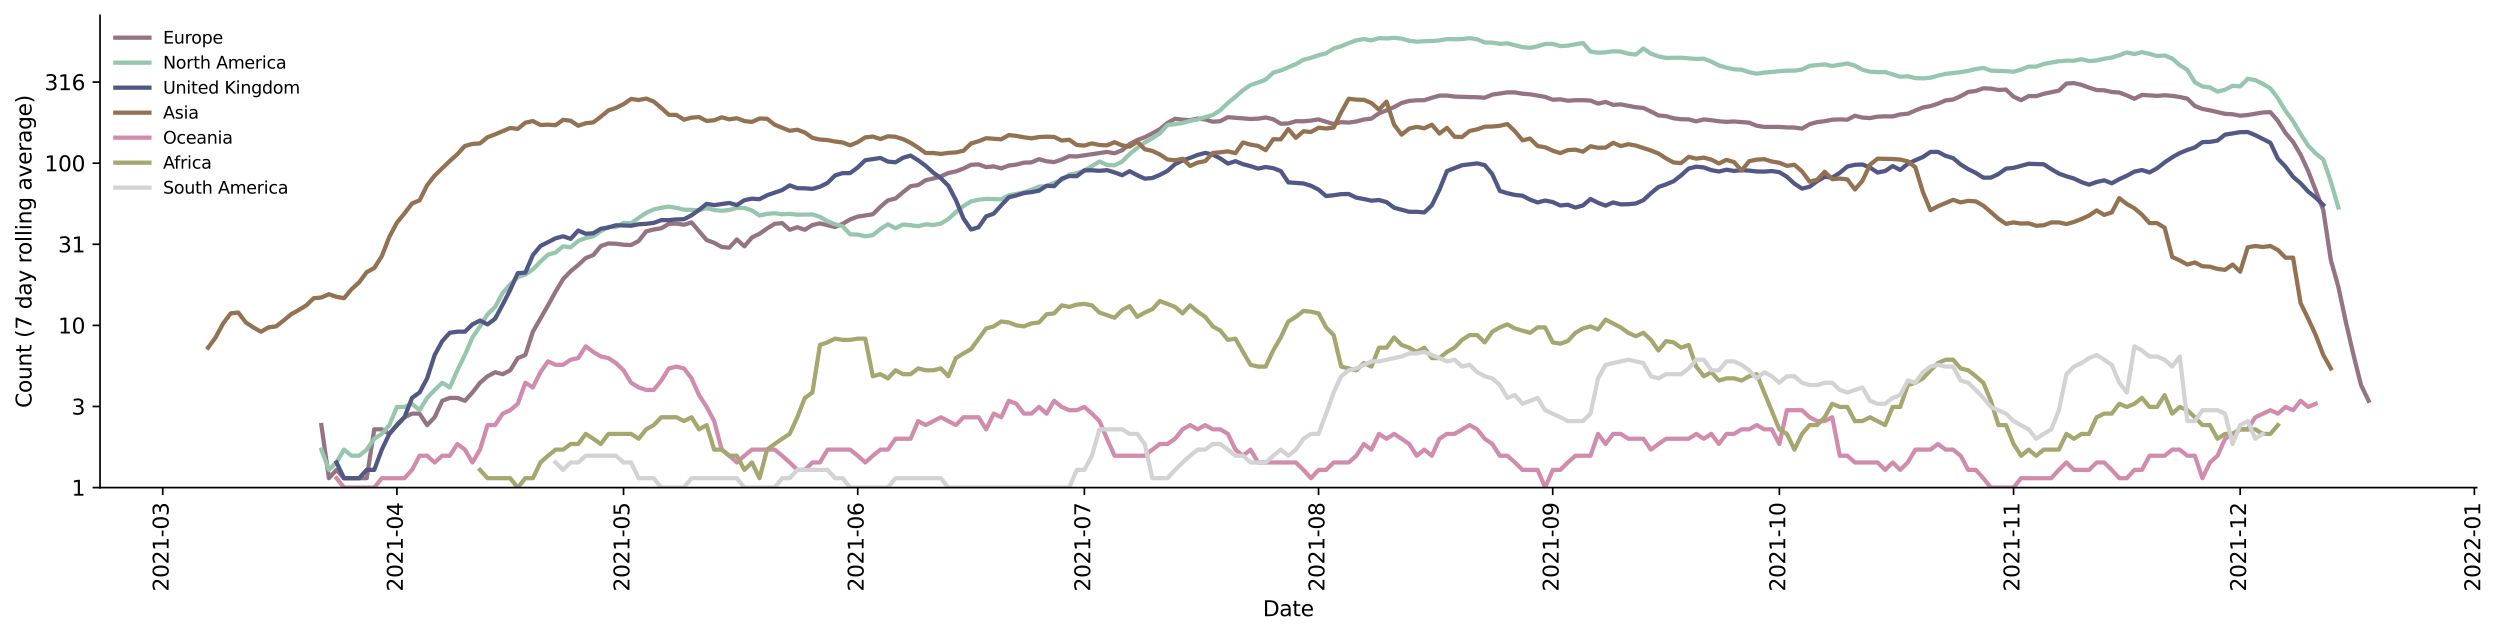 <?xml version="1.0" encoding="utf-8" standalone="no"?>
<!DOCTYPE svg PUBLIC "-//W3C//DTD SVG 1.1//EN"
  "http://www.w3.org/Graphics/SVG/1.1/DTD/svg11.dtd">
<svg height="298.621pt" version="1.1" viewBox="0 0 1173.94 298.621" width="1173.94pt" xmlns="http://www.w3.org/2000/svg" xmlns:xlink="http://www.w3.org/1999/xlink">
 <defs>
  <style type="text/css">*{stroke-linecap:butt;stroke-linejoin:round;}</style>
 </defs>
 <g id="figure_1">
  <g id="patch_1">
   <path d="M 0 298.621 
L 1173.94 298.621 
L 1173.94 0 
L 0 0 
z
" style="fill:#ffffff;"/>
  </g>
  <g id="axes_1">
   <g id="patch_2">
    <path d="M 46.966 228.96 
L 1162.966 228.96 
L 1162.966 7.2 
L 46.966 7.2 
z
" style="fill:#ffffff;"/>
   </g>
   <g id="matplotlib.axis_1">
    <g id="xtick_1">
     <g id="line2d_1">
      <defs>
       <path d="M 0 0 
L 0 3.5 
" id="m4aabbcb2f2" style="stroke:#000000;stroke-width:0.8;"/>
      </defs>
      <g>
       <use style="stroke:#000000;stroke-width:0.8;" x="76.409" xlink:href="#m4aabbcb2f2" y="228.96"/>
      </g>
     </g>
     <g id="text_1">
      <!-- 2021-03 -->
      <g transform="translate(79.168 277.743)rotate(-90)scale(0.1 -0.1)">
       <defs>
        <path d="M 1228 531 
L 3431 531 
L 3431 0 
L 469 0 
L 469 531 
Q 828 903 1448 1529 
Q 2069 2156 2228 2338 
Q 2531 2678 2651 2914 
Q 2772 3150 2772 3378 
Q 2772 3750 2511 3984 
Q 2250 4219 1831 4219 
Q 1534 4219 1204 4116 
Q 875 4013 500 3803 
L 500 4441 
Q 881 4594 1212 4672 
Q 1544 4750 1819 4750 
Q 2544 4750 2975 4387 
Q 3406 4025 3406 3419 
Q 3406 3131 3298 2873 
Q 3191 2616 2906 2266 
Q 2828 2175 2409 1742 
Q 1991 1309 1228 531 
z
" id="DejaVuSans-32" transform="scale(0.016)"/>
        <path d="M 2034 4250 
Q 1547 4250 1301 3770 
Q 1056 3291 1056 2328 
Q 1056 1369 1301 889 
Q 1547 409 2034 409 
Q 2525 409 2770 889 
Q 3016 1369 3016 2328 
Q 3016 3291 2770 3770 
Q 2525 4250 2034 4250 
z
M 2034 4750 
Q 2819 4750 3233 4129 
Q 3647 3509 3647 2328 
Q 3647 1150 3233 529 
Q 2819 -91 2034 -91 
Q 1250 -91 836 529 
Q 422 1150 422 2328 
Q 422 3509 836 4129 
Q 1250 4750 2034 4750 
z
" id="DejaVuSans-30" transform="scale(0.016)"/>
        <path d="M 794 531 
L 1825 531 
L 1825 4091 
L 703 3866 
L 703 4441 
L 1819 4666 
L 2450 4666 
L 2450 531 
L 3481 531 
L 3481 0 
L 794 0 
L 794 531 
z
" id="DejaVuSans-31" transform="scale(0.016)"/>
        <path d="M 313 2009 
L 1997 2009 
L 1997 1497 
L 313 1497 
L 313 2009 
z
" id="DejaVuSans-2d" transform="scale(0.016)"/>
        <path d="M 2597 2516 
Q 3050 2419 3304 2112 
Q 3559 1806 3559 1356 
Q 3559 666 3084 287 
Q 2609 -91 1734 -91 
Q 1441 -91 1130 -33 
Q 819 25 488 141 
L 488 750 
Q 750 597 1062 519 
Q 1375 441 1716 441 
Q 2309 441 2620 675 
Q 2931 909 2931 1356 
Q 2931 1769 2642 2001 
Q 2353 2234 1838 2234 
L 1294 2234 
L 1294 2753 
L 1863 2753 
Q 2328 2753 2575 2939 
Q 2822 3125 2822 3475 
Q 2822 3834 2567 4026 
Q 2313 4219 1838 4219 
Q 1578 4219 1281 4162 
Q 984 4106 628 3988 
L 628 4550 
Q 988 4650 1302 4700 
Q 1616 4750 1894 4750 
Q 2613 4750 3031 4423 
Q 3450 4097 3450 3541 
Q 3450 3153 3228 2886 
Q 3006 2619 2597 2516 
z
" id="DejaVuSans-33" transform="scale(0.016)"/>
       </defs>
       <use xlink:href="#DejaVuSans-32"/>
       <use x="63.623" xlink:href="#DejaVuSans-30"/>
       <use x="127.246" xlink:href="#DejaVuSans-32"/>
       <use x="190.869" xlink:href="#DejaVuSans-31"/>
       <use x="254.492" xlink:href="#DejaVuSans-2d"/>
       <use x="290.576" xlink:href="#DejaVuSans-30"/>
       <use x="354.199" xlink:href="#DejaVuSans-33"/>
      </g>
     </g>
    </g>
    <g id="xtick_2">
     <g id="line2d_2">
      <g>
       <use style="stroke:#000000;stroke-width:0.8;" x="186.377" xlink:href="#m4aabbcb2f2" y="228.96"/>
      </g>
     </g>
     <g id="text_2">
      <!-- 2021-04 -->
      <g transform="translate(189.136 277.743)rotate(-90)scale(0.1 -0.1)">
       <defs>
        <path d="M 2419 4116 
L 825 1625 
L 2419 1625 
L 2419 4116 
z
M 2253 4666 
L 3047 4666 
L 3047 1625 
L 3713 1625 
L 3713 1100 
L 3047 1100 
L 3047 0 
L 2419 0 
L 2419 1100 
L 313 1100 
L 313 1709 
L 2253 4666 
z
" id="DejaVuSans-34" transform="scale(0.016)"/>
       </defs>
       <use xlink:href="#DejaVuSans-32"/>
       <use x="63.623" xlink:href="#DejaVuSans-30"/>
       <use x="127.246" xlink:href="#DejaVuSans-32"/>
       <use x="190.869" xlink:href="#DejaVuSans-31"/>
       <use x="254.492" xlink:href="#DejaVuSans-2d"/>
       <use x="290.576" xlink:href="#DejaVuSans-30"/>
       <use x="354.199" xlink:href="#DejaVuSans-34"/>
      </g>
     </g>
    </g>
    <g id="xtick_3">
     <g id="line2d_3">
      <g>
       <use style="stroke:#000000;stroke-width:0.8;" x="292.798" xlink:href="#m4aabbcb2f2" y="228.96"/>
      </g>
     </g>
     <g id="text_3">
      <!-- 2021-05 -->
      <g transform="translate(295.557 277.743)rotate(-90)scale(0.1 -0.1)">
       <defs>
        <path d="M 691 4666 
L 3169 4666 
L 3169 4134 
L 1269 4134 
L 1269 2991 
Q 1406 3038 1543 3061 
Q 1681 3084 1819 3084 
Q 2600 3084 3056 2656 
Q 3513 2228 3513 1497 
Q 3513 744 3044 326 
Q 2575 -91 1722 -91 
Q 1428 -91 1123 -41 
Q 819 9 494 109 
L 494 744 
Q 775 591 1075 516 
Q 1375 441 1709 441 
Q 2250 441 2565 725 
Q 2881 1009 2881 1497 
Q 2881 1984 2565 2268 
Q 2250 2553 1709 2553 
Q 1456 2553 1204 2497 
Q 953 2441 691 2322 
L 691 4666 
z
" id="DejaVuSans-35" transform="scale(0.016)"/>
       </defs>
       <use xlink:href="#DejaVuSans-32"/>
       <use x="63.623" xlink:href="#DejaVuSans-30"/>
       <use x="127.246" xlink:href="#DejaVuSans-32"/>
       <use x="190.869" xlink:href="#DejaVuSans-31"/>
       <use x="254.492" xlink:href="#DejaVuSans-2d"/>
       <use x="290.576" xlink:href="#DejaVuSans-30"/>
       <use x="354.199" xlink:href="#DejaVuSans-35"/>
      </g>
     </g>
    </g>
    <g id="xtick_4">
     <g id="line2d_4">
      <g>
       <use style="stroke:#000000;stroke-width:0.8;" x="402.766" xlink:href="#m4aabbcb2f2" y="228.96"/>
      </g>
     </g>
     <g id="text_4">
      <!-- 2021-06 -->
      <g transform="translate(405.525 277.743)rotate(-90)scale(0.1 -0.1)">
       <defs>
        <path d="M 2113 2584 
Q 1688 2584 1439 2293 
Q 1191 2003 1191 1497 
Q 1191 994 1439 701 
Q 1688 409 2113 409 
Q 2538 409 2786 701 
Q 3034 994 3034 1497 
Q 3034 2003 2786 2293 
Q 2538 2584 2113 2584 
z
M 3366 4563 
L 3366 3988 
Q 3128 4100 2886 4159 
Q 2644 4219 2406 4219 
Q 1781 4219 1451 3797 
Q 1122 3375 1075 2522 
Q 1259 2794 1537 2939 
Q 1816 3084 2150 3084 
Q 2853 3084 3261 2657 
Q 3669 2231 3669 1497 
Q 3669 778 3244 343 
Q 2819 -91 2113 -91 
Q 1303 -91 875 529 
Q 447 1150 447 2328 
Q 447 3434 972 4092 
Q 1497 4750 2381 4750 
Q 2619 4750 2861 4703 
Q 3103 4656 3366 4563 
z
" id="DejaVuSans-36" transform="scale(0.016)"/>
       </defs>
       <use xlink:href="#DejaVuSans-32"/>
       <use x="63.623" xlink:href="#DejaVuSans-30"/>
       <use x="127.246" xlink:href="#DejaVuSans-32"/>
       <use x="190.869" xlink:href="#DejaVuSans-31"/>
       <use x="254.492" xlink:href="#DejaVuSans-2d"/>
       <use x="290.576" xlink:href="#DejaVuSans-30"/>
       <use x="354.199" xlink:href="#DejaVuSans-36"/>
      </g>
     </g>
    </g>
    <g id="xtick_5">
     <g id="line2d_5">
      <g>
       <use style="stroke:#000000;stroke-width:0.8;" x="509.187" xlink:href="#m4aabbcb2f2" y="228.96"/>
      </g>
     </g>
     <g id="text_5">
      <!-- 2021-07 -->
      <g transform="translate(511.946 277.743)rotate(-90)scale(0.1 -0.1)">
       <defs>
        <path d="M 525 4666 
L 3525 4666 
L 3525 4397 
L 1831 0 
L 1172 0 
L 2766 4134 
L 525 4134 
L 525 4666 
z
" id="DejaVuSans-37" transform="scale(0.016)"/>
       </defs>
       <use xlink:href="#DejaVuSans-32"/>
       <use x="63.623" xlink:href="#DejaVuSans-30"/>
       <use x="127.246" xlink:href="#DejaVuSans-32"/>
       <use x="190.869" xlink:href="#DejaVuSans-31"/>
       <use x="254.492" xlink:href="#DejaVuSans-2d"/>
       <use x="290.576" xlink:href="#DejaVuSans-30"/>
       <use x="354.199" xlink:href="#DejaVuSans-37"/>
      </g>
     </g>
    </g>
    <g id="xtick_6">
     <g id="line2d_6">
      <g>
       <use style="stroke:#000000;stroke-width:0.8;" x="619.155" xlink:href="#m4aabbcb2f2" y="228.96"/>
      </g>
     </g>
     <g id="text_6">
      <!-- 2021-08 -->
      <g transform="translate(621.914 277.743)rotate(-90)scale(0.1 -0.1)">
       <defs>
        <path d="M 2034 2216 
Q 1584 2216 1326 1975 
Q 1069 1734 1069 1313 
Q 1069 891 1326 650 
Q 1584 409 2034 409 
Q 2484 409 2743 651 
Q 3003 894 3003 1313 
Q 3003 1734 2745 1975 
Q 2488 2216 2034 2216 
z
M 1403 2484 
Q 997 2584 770 2862 
Q 544 3141 544 3541 
Q 544 4100 942 4425 
Q 1341 4750 2034 4750 
Q 2731 4750 3128 4425 
Q 3525 4100 3525 3541 
Q 3525 3141 3298 2862 
Q 3072 2584 2669 2484 
Q 3125 2378 3379 2068 
Q 3634 1759 3634 1313 
Q 3634 634 3220 271 
Q 2806 -91 2034 -91 
Q 1263 -91 848 271 
Q 434 634 434 1313 
Q 434 1759 690 2068 
Q 947 2378 1403 2484 
z
M 1172 3481 
Q 1172 3119 1398 2916 
Q 1625 2713 2034 2713 
Q 2441 2713 2670 2916 
Q 2900 3119 2900 3481 
Q 2900 3844 2670 4047 
Q 2441 4250 2034 4250 
Q 1625 4250 1398 4047 
Q 1172 3844 1172 3481 
z
" id="DejaVuSans-38" transform="scale(0.016)"/>
       </defs>
       <use xlink:href="#DejaVuSans-32"/>
       <use x="63.623" xlink:href="#DejaVuSans-30"/>
       <use x="127.246" xlink:href="#DejaVuSans-32"/>
       <use x="190.869" xlink:href="#DejaVuSans-31"/>
       <use x="254.492" xlink:href="#DejaVuSans-2d"/>
       <use x="290.576" xlink:href="#DejaVuSans-30"/>
       <use x="354.199" xlink:href="#DejaVuSans-38"/>
      </g>
     </g>
    </g>
    <g id="xtick_7">
     <g id="line2d_7">
      <g>
       <use style="stroke:#000000;stroke-width:0.8;" x="729.123" xlink:href="#m4aabbcb2f2" y="228.96"/>
      </g>
     </g>
     <g id="text_7">
      <!-- 2021-09 -->
      <g transform="translate(731.883 277.743)rotate(-90)scale(0.1 -0.1)">
       <defs>
        <path d="M 703 97 
L 703 672 
Q 941 559 1184 500 
Q 1428 441 1663 441 
Q 2288 441 2617 861 
Q 2947 1281 2994 2138 
Q 2813 1869 2534 1725 
Q 2256 1581 1919 1581 
Q 1219 1581 811 2004 
Q 403 2428 403 3163 
Q 403 3881 828 4315 
Q 1253 4750 1959 4750 
Q 2769 4750 3195 4129 
Q 3622 3509 3622 2328 
Q 3622 1225 3098 567 
Q 2575 -91 1691 -91 
Q 1453 -91 1209 -44 
Q 966 3 703 97 
z
M 1959 2075 
Q 2384 2075 2632 2365 
Q 2881 2656 2881 3163 
Q 2881 3666 2632 3958 
Q 2384 4250 1959 4250 
Q 1534 4250 1286 3958 
Q 1038 3666 1038 3163 
Q 1038 2656 1286 2365 
Q 1534 2075 1959 2075 
z
" id="DejaVuSans-39" transform="scale(0.016)"/>
       </defs>
       <use xlink:href="#DejaVuSans-32"/>
       <use x="63.623" xlink:href="#DejaVuSans-30"/>
       <use x="127.246" xlink:href="#DejaVuSans-32"/>
       <use x="190.869" xlink:href="#DejaVuSans-31"/>
       <use x="254.492" xlink:href="#DejaVuSans-2d"/>
       <use x="290.576" xlink:href="#DejaVuSans-30"/>
       <use x="354.199" xlink:href="#DejaVuSans-39"/>
      </g>
     </g>
    </g>
    <g id="xtick_8">
     <g id="line2d_8">
      <g>
       <use style="stroke:#000000;stroke-width:0.8;" x="835.544" xlink:href="#m4aabbcb2f2" y="228.96"/>
      </g>
     </g>
     <g id="text_8">
      <!-- 2021-10 -->
      <g transform="translate(838.304 277.743)rotate(-90)scale(0.1 -0.1)">
       <use xlink:href="#DejaVuSans-32"/>
       <use x="63.623" xlink:href="#DejaVuSans-30"/>
       <use x="127.246" xlink:href="#DejaVuSans-32"/>
       <use x="190.869" xlink:href="#DejaVuSans-31"/>
       <use x="254.492" xlink:href="#DejaVuSans-2d"/>
       <use x="290.576" xlink:href="#DejaVuSans-31"/>
       <use x="354.199" xlink:href="#DejaVuSans-30"/>
      </g>
     </g>
    </g>
    <g id="xtick_9">
     <g id="line2d_9">
      <g>
       <use style="stroke:#000000;stroke-width:0.8;" x="945.512" xlink:href="#m4aabbcb2f2" y="228.96"/>
      </g>
     </g>
     <g id="text_9">
      <!-- 2021-11 -->
      <g transform="translate(948.272 277.743)rotate(-90)scale(0.1 -0.1)">
       <use xlink:href="#DejaVuSans-32"/>
       <use x="63.623" xlink:href="#DejaVuSans-30"/>
       <use x="127.246" xlink:href="#DejaVuSans-32"/>
       <use x="190.869" xlink:href="#DejaVuSans-31"/>
       <use x="254.492" xlink:href="#DejaVuSans-2d"/>
       <use x="290.576" xlink:href="#DejaVuSans-31"/>
       <use x="354.199" xlink:href="#DejaVuSans-31"/>
      </g>
     </g>
    </g>
    <g id="xtick_10">
     <g id="line2d_10">
      <g>
       <use style="stroke:#000000;stroke-width:0.8;" x="1051.933" xlink:href="#m4aabbcb2f2" y="228.96"/>
      </g>
     </g>
     <g id="text_10">
      <!-- 2021-12 -->
      <g transform="translate(1054.693 277.743)rotate(-90)scale(0.1 -0.1)">
       <use xlink:href="#DejaVuSans-32"/>
       <use x="63.623" xlink:href="#DejaVuSans-30"/>
       <use x="127.246" xlink:href="#DejaVuSans-32"/>
       <use x="190.869" xlink:href="#DejaVuSans-31"/>
       <use x="254.492" xlink:href="#DejaVuSans-2d"/>
       <use x="290.576" xlink:href="#DejaVuSans-31"/>
       <use x="354.199" xlink:href="#DejaVuSans-32"/>
      </g>
     </g>
    </g>
    <g id="xtick_11">
     <g id="line2d_11">
      <g>
       <use style="stroke:#000000;stroke-width:0.8;" x="1161.901" xlink:href="#m4aabbcb2f2" y="228.96"/>
      </g>
     </g>
     <g id="text_11">
      <!-- 2022-01 -->
      <g transform="translate(1164.661 277.743)rotate(-90)scale(0.1 -0.1)">
       <use xlink:href="#DejaVuSans-32"/>
       <use x="63.623" xlink:href="#DejaVuSans-30"/>
       <use x="127.246" xlink:href="#DejaVuSans-32"/>
       <use x="190.869" xlink:href="#DejaVuSans-32"/>
       <use x="254.492" xlink:href="#DejaVuSans-2d"/>
       <use x="290.576" xlink:href="#DejaVuSans-30"/>
       <use x="354.199" xlink:href="#DejaVuSans-31"/>
      </g>
     </g>
    </g>
    <g id="text_12">
     <!-- Date -->
     <g transform="translate(593.015 289.341)scale(0.1 -0.1)">
      <defs>
       <path d="M 1259 4147 
L 1259 519 
L 2022 519 
Q 2988 519 3436 956 
Q 3884 1394 3884 2338 
Q 3884 3275 3436 3711 
Q 2988 4147 2022 4147 
L 1259 4147 
z
M 628 4666 
L 1925 4666 
Q 3281 4666 3915 4102 
Q 4550 3538 4550 2338 
Q 4550 1131 3912 565 
Q 3275 0 1925 0 
L 628 0 
L 628 4666 
z
" id="DejaVuSans-44" transform="scale(0.016)"/>
       <path d="M 2194 1759 
Q 1497 1759 1228 1600 
Q 959 1441 959 1056 
Q 959 750 1161 570 
Q 1363 391 1709 391 
Q 2188 391 2477 730 
Q 2766 1069 2766 1631 
L 2766 1759 
L 2194 1759 
z
M 3341 1997 
L 3341 0 
L 2766 0 
L 2766 531 
Q 2569 213 2275 61 
Q 1981 -91 1556 -91 
Q 1019 -91 701 211 
Q 384 513 384 1019 
Q 384 1609 779 1909 
Q 1175 2209 1959 2209 
L 2766 2209 
L 2766 2266 
Q 2766 2663 2505 2880 
Q 2244 3097 1772 3097 
Q 1472 3097 1187 3025 
Q 903 2953 641 2809 
L 641 3341 
Q 956 3463 1253 3523 
Q 1550 3584 1831 3584 
Q 2591 3584 2966 3190 
Q 3341 2797 3341 1997 
z
" id="DejaVuSans-61" transform="scale(0.016)"/>
       <path d="M 1172 4494 
L 1172 3500 
L 2356 3500 
L 2356 3053 
L 1172 3053 
L 1172 1153 
Q 1172 725 1289 603 
Q 1406 481 1766 481 
L 2356 481 
L 2356 0 
L 1766 0 
Q 1100 0 847 248 
Q 594 497 594 1153 
L 594 3053 
L 172 3053 
L 172 3500 
L 594 3500 
L 594 4494 
L 1172 4494 
z
" id="DejaVuSans-74" transform="scale(0.016)"/>
       <path d="M 3597 1894 
L 3597 1613 
L 953 1613 
Q 991 1019 1311 708 
Q 1631 397 2203 397 
Q 2534 397 2845 478 
Q 3156 559 3463 722 
L 3463 178 
Q 3153 47 2828 -22 
Q 2503 -91 2169 -91 
Q 1331 -91 842 396 
Q 353 884 353 1716 
Q 353 2575 817 3079 
Q 1281 3584 2069 3584 
Q 2775 3584 3186 3129 
Q 3597 2675 3597 1894 
z
M 3022 2063 
Q 3016 2534 2758 2815 
Q 2500 3097 2075 3097 
Q 1594 3097 1305 2825 
Q 1016 2553 972 2059 
L 3022 2063 
z
" id="DejaVuSans-65" transform="scale(0.016)"/>
      </defs>
      <use xlink:href="#DejaVuSans-44"/>
      <use x="77.002" xlink:href="#DejaVuSans-61"/>
      <use x="138.281" xlink:href="#DejaVuSans-74"/>
      <use x="177.49" xlink:href="#DejaVuSans-65"/>
     </g>
    </g>
   </g>
   <g id="matplotlib.axis_2">
    <g id="ytick_1">
     <g id="line2d_12">
      <defs>
       <path d="M 0 0 
L -3.5 0 
" id="mdd18e7ec88" style="stroke:#000000;stroke-width:0.8;"/>
      </defs>
      <g>
       <use style="stroke:#000000;stroke-width:0.8;" x="46.966" xlink:href="#mdd18e7ec88" y="228.96"/>
      </g>
     </g>
     <g id="text_13">
      <!-- 1 -->
      <g transform="translate(33.603 232.759)scale(0.1 -0.1)">
       <use xlink:href="#DejaVuSans-31"/>
      </g>
     </g>
    </g>
    <g id="ytick_2">
     <g id="line2d_13">
      <g>
       <use style="stroke:#000000;stroke-width:0.8;" x="46.966" xlink:href="#mdd18e7ec88" y="190.876"/>
      </g>
     </g>
     <g id="text_14">
      <!-- 3 -->
      <g transform="translate(33.603 194.676)scale(0.1 -0.1)">
       <use xlink:href="#DejaVuSans-33"/>
      </g>
     </g>
    </g>
    <g id="ytick_3">
     <g id="line2d_14">
      <g>
       <use style="stroke:#000000;stroke-width:0.8;" x="46.966" xlink:href="#mdd18e7ec88" y="152.793"/>
      </g>
     </g>
     <g id="text_15">
      <!-- 10 -->
      <g transform="translate(27.241 156.592)scale(0.1 -0.1)">
       <use xlink:href="#DejaVuSans-31"/>
       <use x="63.623" xlink:href="#DejaVuSans-30"/>
      </g>
     </g>
    </g>
    <g id="ytick_4">
     <g id="line2d_15">
      <g>
       <use style="stroke:#000000;stroke-width:0.8;" x="46.966" xlink:href="#mdd18e7ec88" y="114.709"/>
      </g>
     </g>
     <g id="text_16">
      <!-- 31 -->
      <g transform="translate(27.241 118.508)scale(0.1 -0.1)">
       <use xlink:href="#DejaVuSans-33"/>
       <use x="63.623" xlink:href="#DejaVuSans-31"/>
      </g>
     </g>
    </g>
    <g id="ytick_5">
     <g id="line2d_16">
      <g>
       <use style="stroke:#000000;stroke-width:0.8;" x="46.966" xlink:href="#mdd18e7ec88" y="76.626"/>
      </g>
     </g>
     <g id="text_17">
      <!-- 100 -->
      <g transform="translate(20.878 80.425)scale(0.1 -0.1)">
       <use xlink:href="#DejaVuSans-31"/>
       <use x="63.623" xlink:href="#DejaVuSans-30"/>
       <use x="127.246" xlink:href="#DejaVuSans-30"/>
      </g>
     </g>
    </g>
    <g id="ytick_6">
     <g id="line2d_17">
      <g>
       <use style="stroke:#000000;stroke-width:0.8;" x="46.966" xlink:href="#mdd18e7ec88" y="38.542"/>
      </g>
     </g>
     <g id="text_18">
      <!-- 316 -->
      <g transform="translate(20.878 42.341)scale(0.1 -0.1)">
       <use xlink:href="#DejaVuSans-33"/>
       <use x="63.623" xlink:href="#DejaVuSans-31"/>
       <use x="127.246" xlink:href="#DejaVuSans-36"/>
      </g>
     </g>
    </g>
    <g id="text_19">
     <!-- Count (7 day rolling average) -->
     <g transform="translate(14.798 191.548)rotate(-90)scale(0.1 -0.1)">
      <defs>
       <path d="M 4122 4306 
L 4122 3641 
Q 3803 3938 3442 4084 
Q 3081 4231 2675 4231 
Q 1875 4231 1450 3742 
Q 1025 3253 1025 2328 
Q 1025 1406 1450 917 
Q 1875 428 2675 428 
Q 3081 428 3442 575 
Q 3803 722 4122 1019 
L 4122 359 
Q 3791 134 3420 21 
Q 3050 -91 2638 -91 
Q 1578 -91 968 557 
Q 359 1206 359 2328 
Q 359 3453 968 4101 
Q 1578 4750 2638 4750 
Q 3056 4750 3426 4639 
Q 3797 4528 4122 4306 
z
" id="DejaVuSans-43" transform="scale(0.016)"/>
       <path d="M 1959 3097 
Q 1497 3097 1228 2736 
Q 959 2375 959 1747 
Q 959 1119 1226 758 
Q 1494 397 1959 397 
Q 2419 397 2687 759 
Q 2956 1122 2956 1747 
Q 2956 2369 2687 2733 
Q 2419 3097 1959 3097 
z
M 1959 3584 
Q 2709 3584 3137 3096 
Q 3566 2609 3566 1747 
Q 3566 888 3137 398 
Q 2709 -91 1959 -91 
Q 1206 -91 779 398 
Q 353 888 353 1747 
Q 353 2609 779 3096 
Q 1206 3584 1959 3584 
z
" id="DejaVuSans-6f" transform="scale(0.016)"/>
       <path d="M 544 1381 
L 544 3500 
L 1119 3500 
L 1119 1403 
Q 1119 906 1312 657 
Q 1506 409 1894 409 
Q 2359 409 2629 706 
Q 2900 1003 2900 1516 
L 2900 3500 
L 3475 3500 
L 3475 0 
L 2900 0 
L 2900 538 
Q 2691 219 2414 64 
Q 2138 -91 1772 -91 
Q 1169 -91 856 284 
Q 544 659 544 1381 
z
M 1991 3584 
L 1991 3584 
z
" id="DejaVuSans-75" transform="scale(0.016)"/>
       <path d="M 3513 2113 
L 3513 0 
L 2938 0 
L 2938 2094 
Q 2938 2591 2744 2837 
Q 2550 3084 2163 3084 
Q 1697 3084 1428 2787 
Q 1159 2491 1159 1978 
L 1159 0 
L 581 0 
L 581 3500 
L 1159 3500 
L 1159 2956 
Q 1366 3272 1645 3428 
Q 1925 3584 2291 3584 
Q 2894 3584 3203 3211 
Q 3513 2838 3513 2113 
z
" id="DejaVuSans-6e" transform="scale(0.016)"/>
       <path id="DejaVuSans-20" transform="scale(0.016)"/>
       <path d="M 1984 4856 
Q 1566 4138 1362 3434 
Q 1159 2731 1159 2009 
Q 1159 1288 1364 580 
Q 1569 -128 1984 -844 
L 1484 -844 
Q 1016 -109 783 600 
Q 550 1309 550 2009 
Q 550 2706 781 3412 
Q 1013 4119 1484 4856 
L 1984 4856 
z
" id="DejaVuSans-28" transform="scale(0.016)"/>
       <path d="M 2906 2969 
L 2906 4863 
L 3481 4863 
L 3481 0 
L 2906 0 
L 2906 525 
Q 2725 213 2448 61 
Q 2172 -91 1784 -91 
Q 1150 -91 751 415 
Q 353 922 353 1747 
Q 353 2572 751 3078 
Q 1150 3584 1784 3584 
Q 2172 3584 2448 3432 
Q 2725 3281 2906 2969 
z
M 947 1747 
Q 947 1113 1208 752 
Q 1469 391 1925 391 
Q 2381 391 2643 752 
Q 2906 1113 2906 1747 
Q 2906 2381 2643 2742 
Q 2381 3103 1925 3103 
Q 1469 3103 1208 2742 
Q 947 2381 947 1747 
z
" id="DejaVuSans-64" transform="scale(0.016)"/>
       <path d="M 2059 -325 
Q 1816 -950 1584 -1140 
Q 1353 -1331 966 -1331 
L 506 -1331 
L 506 -850 
L 844 -850 
Q 1081 -850 1212 -737 
Q 1344 -625 1503 -206 
L 1606 56 
L 191 3500 
L 800 3500 
L 1894 763 
L 2988 3500 
L 3597 3500 
L 2059 -325 
z
" id="DejaVuSans-79" transform="scale(0.016)"/>
       <path d="M 2631 2963 
Q 2534 3019 2420 3045 
Q 2306 3072 2169 3072 
Q 1681 3072 1420 2755 
Q 1159 2438 1159 1844 
L 1159 0 
L 581 0 
L 581 3500 
L 1159 3500 
L 1159 2956 
Q 1341 3275 1631 3429 
Q 1922 3584 2338 3584 
Q 2397 3584 2469 3576 
Q 2541 3569 2628 3553 
L 2631 2963 
z
" id="DejaVuSans-72" transform="scale(0.016)"/>
       <path d="M 603 4863 
L 1178 4863 
L 1178 0 
L 603 0 
L 603 4863 
z
" id="DejaVuSans-6c" transform="scale(0.016)"/>
       <path d="M 603 3500 
L 1178 3500 
L 1178 0 
L 603 0 
L 603 3500 
z
M 603 4863 
L 1178 4863 
L 1178 4134 
L 603 4134 
L 603 4863 
z
" id="DejaVuSans-69" transform="scale(0.016)"/>
       <path d="M 2906 1791 
Q 2906 2416 2648 2759 
Q 2391 3103 1925 3103 
Q 1463 3103 1205 2759 
Q 947 2416 947 1791 
Q 947 1169 1205 825 
Q 1463 481 1925 481 
Q 2391 481 2648 825 
Q 2906 1169 2906 1791 
z
M 3481 434 
Q 3481 -459 3084 -895 
Q 2688 -1331 1869 -1331 
Q 1566 -1331 1297 -1286 
Q 1028 -1241 775 -1147 
L 775 -588 
Q 1028 -725 1275 -790 
Q 1522 -856 1778 -856 
Q 2344 -856 2625 -561 
Q 2906 -266 2906 331 
L 2906 616 
Q 2728 306 2450 153 
Q 2172 0 1784 0 
Q 1141 0 747 490 
Q 353 981 353 1791 
Q 353 2603 747 3093 
Q 1141 3584 1784 3584 
Q 2172 3584 2450 3431 
Q 2728 3278 2906 2969 
L 2906 3500 
L 3481 3500 
L 3481 434 
z
" id="DejaVuSans-67" transform="scale(0.016)"/>
       <path d="M 191 3500 
L 800 3500 
L 1894 563 
L 2988 3500 
L 3597 3500 
L 2284 0 
L 1503 0 
L 191 3500 
z
" id="DejaVuSans-76" transform="scale(0.016)"/>
       <path d="M 513 4856 
L 1013 4856 
Q 1481 4119 1714 3412 
Q 1947 2706 1947 2009 
Q 1947 1309 1714 600 
Q 1481 -109 1013 -844 
L 513 -844 
Q 928 -128 1133 580 
Q 1338 1288 1338 2009 
Q 1338 2731 1133 3434 
Q 928 4138 513 4856 
z
" id="DejaVuSans-29" transform="scale(0.016)"/>
      </defs>
      <use xlink:href="#DejaVuSans-43"/>
      <use x="69.824" xlink:href="#DejaVuSans-6f"/>
      <use x="131.006" xlink:href="#DejaVuSans-75"/>
      <use x="194.385" xlink:href="#DejaVuSans-6e"/>
      <use x="257.764" xlink:href="#DejaVuSans-74"/>
      <use x="296.973" xlink:href="#DejaVuSans-20"/>
      <use x="328.76" xlink:href="#DejaVuSans-28"/>
      <use x="367.773" xlink:href="#DejaVuSans-37"/>
      <use x="431.396" xlink:href="#DejaVuSans-20"/>
      <use x="463.184" xlink:href="#DejaVuSans-64"/>
      <use x="526.66" xlink:href="#DejaVuSans-61"/>
      <use x="587.939" xlink:href="#DejaVuSans-79"/>
      <use x="647.119" xlink:href="#DejaVuSans-20"/>
      <use x="678.906" xlink:href="#DejaVuSans-72"/>
      <use x="717.77" xlink:href="#DejaVuSans-6f"/>
      <use x="778.951" xlink:href="#DejaVuSans-6c"/>
      <use x="806.734" xlink:href="#DejaVuSans-6c"/>
      <use x="834.518" xlink:href="#DejaVuSans-69"/>
      <use x="862.301" xlink:href="#DejaVuSans-6e"/>
      <use x="925.68" xlink:href="#DejaVuSans-67"/>
      <use x="989.156" xlink:href="#DejaVuSans-20"/>
      <use x="1020.943" xlink:href="#DejaVuSans-61"/>
      <use x="1082.223" xlink:href="#DejaVuSans-76"/>
      <use x="1141.402" xlink:href="#DejaVuSans-65"/>
      <use x="1202.926" xlink:href="#DejaVuSans-72"/>
      <use x="1244.039" xlink:href="#DejaVuSans-61"/>
      <use x="1305.318" xlink:href="#DejaVuSans-67"/>
      <use x="1368.795" xlink:href="#DejaVuSans-65"/>
      <use x="1430.318" xlink:href="#DejaVuSans-29"/>
     </g>
    </g>
   </g>
   <g id="line2d_18">
    <path clip-path="url(#pb80a367a4b)" d="M 150.903 199.609 
L 154.451 224.543 
L 157.998 220.647 
L 161.545 224.543 
L 172.187 224.543 
L 175.735 201.614 
L 179.282 201.614 
L 182.83 203.749 
L 186.377 199.609 
L 189.924 195.93 
L 193.472 194.233 
L 197.019 194.233 
L 200.566 199.609 
L 204.114 195.93 
L 207.661 188.202 
L 211.208 186.852 
L 214.756 186.852 
L 218.303 188.202 
L 221.851 184.306 
L 225.398 179.736 
L 228.945 176.68 
L 232.493 174.79 
L 236.04 175.721 
L 239.587 173.883 
L 243.135 168.152 
L 246.682 166.681 
L 250.229 155.757 
L 257.324 143.395 
L 260.872 136.951 
L 264.419 131.067 
L 267.966 127.362 
L 271.514 124.429 
L 275.061 121.185 
L 278.608 119.762 
L 282.156 115.52 
L 285.703 114.317 
L 289.25 114.465 
L 292.798 114.913 
L 296.345 115.064 
L 299.893 113.156 
L 303.44 108.632 
L 306.987 107.773 
L 310.535 107.173 
L 314.082 105.097 
L 317.629 104.986 
L 321.177 105.547 
L 324.724 104.433 
L 331.819 112.731 
L 335.366 114.023 
L 338.913 115.983 
L 342.461 116.295 
L 346.008 112.451 
L 349.556 115.673 
L 353.103 111.488 
L 356.65 109.771 
L 360.198 107.292 
L 363.745 105.097 
L 367.292 104.764 
L 370.84 107.894 
L 374.387 106.7 
L 377.934 107.894 
L 381.482 105.661 
L 385.029 104.875 
L 392.124 106.583 
L 395.671 105.097 
L 399.219 103.039 
L 402.766 101.702 
L 409.861 100.61 
L 413.408 97.096 
L 416.955 94.079 
L 420.503 93.21 
L 424.05 90.227 
L 427.598 87.427 
L 431.145 86.907 
L 434.692 84.603 
L 438.24 83.83 
L 441.787 82.846 
L 445.334 81.232 
L 448.882 80.48 
L 452.429 79.128 
L 455.976 77.39 
L 459.524 77.197 
L 463.071 78.472 
L 466.619 78.124 
L 470.166 79.077 
L 473.713 77.731 
L 477.261 77.294 
L 480.808 76.39 
L 484.355 76.25 
L 487.903 74.743 
L 491.45 75.74 
L 494.997 76.11 
L 498.545 74.922 
L 502.092 73.344 
L 505.639 73.473 
L 519.829 71.351 
L 523.376 71.961 
L 526.924 70.555 
L 530.471 67.621 
L 534.018 65.732 
L 537.566 64.432 
L 541.113 62.62 
L 544.66 60.667 
L 548.208 57.765 
L 551.755 55.769 
L 555.303 56.199 
L 558.85 56.429 
L 562.397 55.668 
L 565.945 56.097 
L 569.492 57.156 
L 573.039 56.895 
L 576.587 55.023 
L 587.229 55.87 
L 590.776 55.719 
L 594.324 55.171 
L 597.871 55.996 
L 601.418 58.114 
L 604.966 57.952 
L 608.513 56.921 
L 612.06 56.947 
L 615.608 56.635 
L 619.155 56.072 
L 626.25 58.276 
L 629.797 57.366 
L 633.345 57.552 
L 636.892 57.051 
L 640.439 56.123 
L 643.987 55.693 
L 647.534 53.204 
L 651.081 51.814 
L 654.629 50.287 
L 658.176 48.362 
L 661.723 47.391 
L 665.271 47.08 
L 668.818 47.061 
L 672.365 45.921 
L 675.913 44.909 
L 679.46 44.873 
L 683.008 45.347 
L 690.102 45.586 
L 693.65 45.66 
L 697.197 45.884 
L 700.744 44.424 
L 707.839 43.387 
L 711.386 43.387 
L 714.934 44.016 
L 718.481 44.281 
L 725.576 45.494 
L 729.123 46.83 
L 732.671 46.638 
L 736.218 47.294 
L 739.765 47.061 
L 743.313 47.042 
L 746.86 47.216 
L 750.407 48.645 
L 753.955 47.863 
L 757.502 49.259 
L 761.05 49.012 
L 768.144 50.351 
L 771.692 50.695 
L 775.239 52.354 
L 778.786 54.221 
L 782.334 54.534 
L 785.881 55.543 
L 789.428 55.996 
L 792.976 56.047 
L 796.523 56.999 
L 800.071 56.072 
L 803.618 56.429 
L 807.165 56.947 
L 810.713 57.235 
L 814.26 57.051 
L 821.355 57.605 
L 824.902 59.045 
L 828.449 59.605 
L 835.544 59.605 
L 839.091 59.832 
L 842.639 59.889 
L 846.186 60.377 
L 849.734 58.331 
L 853.281 57.314 
L 856.828 56.921 
L 860.376 56.199 
L 863.923 56.072 
L 867.47 56.225 
L 871.018 54.341 
L 874.565 55.22 
L 878.112 55.443 
L 881.66 54.778 
L 885.207 54.631 
L 888.755 54.68 
L 892.302 53.721 
L 895.849 53.415 
L 899.397 51.881 
L 902.944 50.48 
L 906.491 49.822 
L 910.039 48.665 
L 913.586 47.138 
L 917.133 46.753 
L 920.681 45.164 
L 924.228 43.163 
L 927.776 42.719 
L 931.323 41.471 
L 934.87 41.602 
L 938.418 42.248 
L 941.965 42.064 
L 945.512 45.384 
L 949.06 47.042 
L 952.607 45.109 
L 956.154 45.146 
L 959.702 44.051 
L 966.797 42.567 
L 970.344 39.215 
L 973.891 39.033 
L 977.439 39.846 
L 980.986 41.146 
L 984.533 42.281 
L 988.081 42.398 
L 991.628 43.197 
L 995.175 43.439 
L 998.723 44.819 
L 1002.27 46.372 
L 1005.817 44.567 
L 1012.912 45.018 
L 1016.46 44.729 
L 1020.007 45.018 
L 1023.554 45.549 
L 1027.102 46.316 
L 1030.649 49.78 
L 1034.196 51.151 
L 1037.744 51.814 
L 1044.838 53.461 
L 1048.386 53.65 
L 1051.933 54.341 
L 1055.481 54.005 
L 1062.575 52.811 
L 1066.123 52.673 
L 1069.67 56.791 
L 1073.217 62.435 
L 1076.765 66.663 
L 1080.312 72.625 
L 1083.859 80.269 
L 1090.954 98.622 
L 1094.502 122.107 
L 1098.049 134.689 
L 1101.596 151.405 
L 1105.144 166.681 
L 1108.691 180.821 
L 1112.238 188.202 
L 1112.238 188.202 
" style="fill:none;stroke:#947383;stroke-linecap:square;stroke-width:2;"/>
   </g>
   <g id="line2d_19">
    <path clip-path="url(#pb80a367a4b)" d="M 150.903 211.131 
L 154.451 220.647 
L 157.998 217.162 
L 161.545 211.131 
L 165.093 214.009 
L 168.64 214.009 
L 172.187 211.131 
L 175.735 206.031 
L 179.282 203.749 
L 182.83 199.609 
L 186.377 191.08 
L 189.924 191.08 
L 193.472 189.61 
L 197.019 192.619 
L 200.566 186.852 
L 204.114 183.103 
L 207.661 179.736 
L 211.208 181.942 
L 214.756 173.883 
L 218.303 166.681 
L 221.851 158.448 
L 225.398 153.269 
L 228.945 147.559 
L 232.493 144.114 
L 236.04 137.542 
L 239.587 133.613 
L 243.135 130.101 
L 246.682 128.932 
L 250.229 126.497 
L 253.777 122.863 
L 257.324 119.589 
L 260.872 118.566 
L 264.419 115.673 
L 267.966 116.138 
L 271.514 113.156 
L 275.061 111.76 
L 278.608 110.95 
L 282.156 108.508 
L 285.703 106.583 
L 289.25 106.583 
L 292.798 104.653 
L 296.345 104.875 
L 299.893 102.312 
L 303.44 99.934 
L 306.987 98.348 
L 310.535 97.538 
L 314.082 97.008 
L 317.629 97.627 
L 321.177 98.439 
L 328.271 98.714 
L 331.819 97.716 
L 335.366 98.622 
L 338.913 98.992 
L 342.461 98.622 
L 346.008 97.627 
L 349.556 97.716 
L 353.103 98.807 
L 356.65 101.201 
L 360.198 100.416 
L 363.745 100.126 
L 367.292 100.61 
L 370.84 100.416 
L 374.387 100.806 
L 381.482 100.708 
L 385.029 101.803 
L 388.577 103.89 
L 392.124 105.322 
L 395.671 106.234 
L 399.219 110.029 
L 402.766 110.159 
L 406.313 110.95 
L 409.861 110.421 
L 413.408 107.532 
L 416.955 105.322 
L 420.503 107.173 
L 424.05 105.434 
L 427.598 105.775 
L 431.145 106.234 
L 434.692 105.322 
L 438.24 105.661 
L 441.787 104.986 
L 445.334 102.83 
L 448.882 99.649 
L 452.429 96.747 
L 455.976 94.563 
L 459.524 93.76 
L 463.071 93.366 
L 470.166 93.602 
L 473.713 91.685 
L 477.261 91.094 
L 480.808 90.299 
L 484.355 89.106 
L 487.903 87.624 
L 491.45 87.427 
L 494.997 85.828 
L 498.545 84.603 
L 502.092 82.057 
L 505.639 81.287 
L 509.187 80.111 
L 516.282 75.832 
L 519.829 77.439 
L 523.376 77.633 
L 526.924 75.878 
L 530.471 72.333 
L 534.018 69.434 
L 537.566 66.909 
L 541.113 64.893 
L 544.66 62.589 
L 548.208 58.686 
L 551.755 58.304 
L 555.303 57.738 
L 558.85 56.739 
L 562.397 56.123 
L 565.945 54.998 
L 569.492 54.005 
L 573.039 51.725 
L 576.587 48.342 
L 580.134 45.476 
L 583.681 42.315 
L 587.229 39.94 
L 590.776 38.746 
L 594.324 37.39 
L 597.871 34.122 
L 601.418 33.067 
L 608.513 30.09 
L 612.06 28.048 
L 615.608 27.157 
L 619.155 25.94 
L 622.702 25.034 
L 626.25 22.797 
L 629.797 21.692 
L 633.345 20.234 
L 636.892 18.92 
L 640.439 18.363 
L 643.987 18.962 
L 647.534 17.896 
L 651.081 18.056 
L 654.629 17.76 
L 658.176 18.161 
L 661.723 19.136 
L 665.271 19.587 
L 668.818 19.352 
L 672.365 19.261 
L 675.913 18.978 
L 679.46 18.347 
L 683.008 18.428 
L 686.555 18.347 
L 690.102 17.92 
L 693.65 18.453 
L 697.197 19.935 
L 700.744 20.011 
L 704.292 20.614 
L 707.839 20.355 
L 714.934 22.144 
L 718.481 22.455 
L 722.029 21.737 
L 725.576 20.64 
L 729.123 20.623 
L 732.671 21.647 
L 736.218 21.424 
L 743.313 20.174 
L 746.86 24.21 
L 750.407 24.737 
L 753.955 24.59 
L 757.502 24.074 
L 761.05 24.21 
L 764.597 25.223 
L 768.144 25.625 
L 771.692 22.787 
L 775.239 25.183 
L 778.786 26.486 
L 782.334 27.178 
L 789.428 27.093 
L 796.523 27.691 
L 800.071 27.54 
L 803.618 28.952 
L 807.165 30.745 
L 810.713 31.751 
L 814.26 32.54 
L 817.807 32.715 
L 821.355 33.901 
L 824.902 34.61 
L 828.449 34.083 
L 831.997 33.81 
L 835.544 33.424 
L 839.091 33.182 
L 842.639 33.156 
L 846.186 32.627 
L 849.734 30.91 
L 856.828 30.241 
L 860.376 31.005 
L 867.47 29.802 
L 871.018 30.827 
L 874.565 32.74 
L 878.112 33.681 
L 881.66 33.875 
L 885.207 33.836 
L 892.302 36.047 
L 895.849 35.799 
L 899.397 36.691 
L 902.944 36.804 
L 906.491 36.508 
L 910.039 35.511 
L 913.586 34.69 
L 920.681 33.875 
L 924.228 33.283 
L 927.776 32.415 
L 931.323 31.898 
L 934.87 33.169 
L 941.965 33.385 
L 945.512 33.707 
L 949.06 32.652 
L 952.607 31.268 
L 956.154 31.292 
L 959.702 30.021 
L 966.797 28.741 
L 970.344 28.497 
L 973.891 28.508 
L 977.439 27.799 
L 980.986 28.663 
L 984.533 28.398 
L 988.081 27.562 
L 991.628 27.041 
L 995.175 25.92 
L 998.723 24.6 
L 1002.27 25.383 
L 1005.817 24.502 
L 1009.365 25.303 
L 1012.912 26.31 
L 1016.46 26.053 
L 1020.007 27.433 
L 1023.554 30.58 
L 1027.102 32.828 
L 1030.649 38.611 
L 1034.196 40.585 
L 1037.744 41.049 
L 1041.291 43.026 
L 1044.838 42.097 
L 1048.386 40.332 
L 1051.933 40.553 
L 1055.481 36.989 
L 1059.028 37.622 
L 1062.575 39.368 
L 1066.123 41.487 
L 1069.67 46.183 
L 1073.217 52.06 
L 1076.765 56.895 
L 1080.312 62.9 
L 1083.859 68.386 
L 1087.407 72.043 
L 1090.954 74.877 
L 1094.502 85.333 
L 1098.049 97.449 
L 1098.049 97.449 
" style="fill:none;stroke:#96c6ad;stroke-linecap:square;stroke-width:2;"/>
   </g>
   <g id="line2d_20">
    <path clip-path="url(#pb80a367a4b)" d="M 157.998 217.162 
L 161.545 224.543 
L 168.64 224.543 
L 172.187 220.647 
L 175.735 220.647 
L 179.282 211.131 
L 182.83 203.749 
L 186.377 199.609 
L 189.924 195.93 
L 193.472 186.852 
L 197.019 184.306 
L 200.566 177.668 
L 204.114 166.681 
L 207.661 160.174 
L 211.208 156.278 
L 214.756 155.757 
L 218.303 155.757 
L 221.851 152.324 
L 225.398 150.511 
L 228.945 152.324 
L 232.493 149.64 
L 236.04 143.041 
L 239.587 136.085 
L 243.135 128.25 
L 246.682 128.026 
L 250.229 119.762 
L 253.777 115.52 
L 260.872 111.897 
L 264.419 110.95 
L 267.966 112.173 
L 271.514 108.261 
L 275.061 109.771 
L 278.608 109.514 
L 282.156 107.411 
L 285.703 106.818 
L 289.25 105.775 
L 296.345 106.004 
L 299.893 105.322 
L 303.44 105.097 
L 306.987 104.653 
L 310.535 103.356 
L 314.082 103.356 
L 317.629 103.039 
L 321.177 102.935 
L 324.724 101.102 
L 328.271 98.531 
L 331.819 95.721 
L 335.366 96.316 
L 342.461 95.303 
L 346.008 96.316 
L 349.556 93.999 
L 353.103 93.288 
L 356.65 93.523 
L 360.198 91.685 
L 367.292 89.244 
L 370.84 87.036 
L 374.387 88.357 
L 377.934 88.424 
L 381.482 88.695 
L 385.029 87.69 
L 388.577 85.891 
L 392.124 82.393 
L 395.671 81.287 
L 399.219 81.287 
L 402.766 78.622 
L 406.313 75.237 
L 413.408 74.167 
L 416.955 75.878 
L 420.503 76.203 
L 424.05 74.08 
L 427.598 73.046 
L 431.145 75.283 
L 434.692 77.878 
L 438.24 81.07 
L 441.787 83.654 
L 445.334 87.231 
L 448.882 93.999 
L 452.429 102.622 
L 455.976 107.773 
L 459.524 106.7 
L 463.071 101.601 
L 466.619 100.319 
L 470.166 96.401 
L 473.713 92.668 
L 477.261 91.76 
L 480.808 90.658 
L 484.355 90.227 
L 487.903 89.522 
L 491.45 87.231 
L 494.997 87.427 
L 498.545 83.889 
L 502.092 82.675 
L 505.639 82.732 
L 509.187 80.006 
L 512.734 79.954 
L 516.282 80.216 
L 519.829 79.901 
L 523.376 80.962 
L 526.924 82.281 
L 530.471 80.374 
L 534.018 82.281 
L 537.566 83.889 
L 541.113 83.596 
L 544.66 82.113 
L 548.208 80.269 
L 551.755 77.101 
L 555.303 75.374 
L 558.85 74.123 
L 562.397 72.75 
L 565.945 71.797 
L 569.492 72.583 
L 573.039 74.432 
L 576.587 76.815 
L 580.134 75.694 
L 583.681 77.101 
L 587.229 78.025 
L 590.776 79.179 
L 594.324 78.422 
L 597.871 78.975 
L 601.418 80.321 
L 604.966 85.641 
L 612.06 86.142 
L 615.608 87.231 
L 619.155 89.037 
L 622.702 92.06 
L 626.25 91.685 
L 629.797 91.167 
L 633.345 91.094 
L 636.892 92.822 
L 640.439 93.444 
L 643.987 94.24 
L 647.534 93.919 
L 651.081 94.89 
L 654.629 97.538 
L 661.723 99.46 
L 665.271 99.46 
L 668.818 99.744 
L 672.365 96.401 
L 675.913 89.106 
L 679.46 80.321 
L 686.555 77.584 
L 693.65 76.72 
L 697.197 77.536 
L 700.744 81.78 
L 704.292 89.662 
L 707.839 90.73 
L 711.386 91.536 
L 714.934 91.909 
L 718.481 93.76 
L 722.029 95.054 
L 725.576 94.159 
L 729.123 94.89 
L 732.671 96.487 
L 736.218 96.145 
L 739.765 97.449 
L 743.313 96.487 
L 746.86 93.444 
L 750.407 95.22 
L 753.955 96.574 
L 757.502 95.054 
L 761.05 95.975 
L 764.597 95.89 
L 768.144 95.553 
L 771.692 93.999 
L 775.239 90.73 
L 778.786 87.822 
L 782.334 86.586 
L 785.881 85.088 
L 789.428 82.337 
L 792.976 79.128 
L 796.523 78.273 
L 800.071 78.622 
L 803.618 79.901 
L 807.165 80.533 
L 810.713 79.693 
L 814.26 80.269 
L 817.807 79.901 
L 821.355 80.111 
L 824.902 80.533 
L 828.449 80.587 
L 831.997 80.321 
L 835.544 80.854 
L 839.091 83.018 
L 842.639 86.268 
L 846.186 88.559 
L 849.734 87.69 
L 853.281 85.088 
L 856.828 83.018 
L 860.376 83.363 
L 863.923 81.178 
L 867.47 78.173 
L 871.018 77.39 
L 874.565 77.246 
L 878.112 78.672 
L 881.66 81.016 
L 885.207 80.321 
L 888.755 77.976 
L 892.302 79.797 
L 895.849 76.958 
L 899.397 75.237 
L 902.944 73.732 
L 906.491 71.351 
L 910.039 71.311 
L 913.586 73.173 
L 917.133 74.255 
L 920.681 77.246 
L 924.228 79.435 
L 927.776 81.178 
L 931.323 83.421 
L 934.87 83.421 
L 938.418 81.725 
L 941.965 79.179 
L 945.512 78.823 
L 952.607 76.91 
L 959.702 77.149 
L 963.249 79.435 
L 966.797 81.505 
L 970.344 82.789 
L 973.891 83.83 
L 977.439 85.518 
L 980.986 86.714 
L 984.533 85.456 
L 988.081 84.663 
L 991.628 86.079 
L 995.175 84.125 
L 998.723 82.506 
L 1002.27 80.587 
L 1005.817 79.849 
L 1009.365 80.962 
L 1012.912 79.026 
L 1016.46 76.25 
L 1020.007 73.862 
L 1023.554 71.879 
L 1027.102 70.398 
L 1030.649 69.244 
L 1034.196 66.733 
L 1037.744 66.628 
L 1041.291 66.006 
L 1044.838 63.213 
L 1051.933 62.068 
L 1055.481 62.007 
L 1059.028 63.466 
L 1066.123 67.05 
L 1069.67 74.565 
L 1073.217 78.273 
L 1076.765 83.018 
L 1080.312 86.079 
L 1083.859 89.944 
L 1087.407 92.822 
L 1090.954 96.23 
L 1090.954 96.23 
" style="fill:none;stroke:#525886;stroke-linecap:square;stroke-width:2;"/>
   </g>
   <g id="line2d_21">
    <path clip-path="url(#pb80a367a4b)" d="M 97.693 163.268 
L 101.24 158.448 
L 104.788 151.861 
L 108.335 147.158 
L 111.882 146.762 
L 115.43 151.405 
L 118.977 153.752 
L 122.524 155.757 
L 126.072 153.752 
L 129.619 153.269 
L 133.167 150.511 
L 136.714 147.559 
L 140.261 145.601 
L 143.809 143.395 
L 147.356 140.017 
L 150.903 139.697 
L 154.451 138.144 
L 157.998 139.38 
L 161.545 140.017 
L 165.093 135.801 
L 168.64 132.571 
L 172.187 127.803 
L 175.735 125.863 
L 179.282 120.289 
L 182.83 111.218 
L 186.377 104.543 
L 189.924 100.222 
L 193.472 95.553 
L 197.019 94.079 
L 200.566 86.971 
L 204.114 82.449 
L 211.208 75.602 
L 214.756 72.416 
L 218.303 68.534 
L 221.851 67.585 
L 225.398 67.334 
L 228.945 64.432 
L 232.493 63.087 
L 239.587 60.089 
L 243.135 60.522 
L 246.682 57.605 
L 250.229 56.843 
L 253.777 58.686 
L 257.324 58.549 
L 260.872 58.796 
L 264.419 56.276 
L 267.966 56.687 
L 271.514 59.045 
L 275.061 57.872 
L 278.608 57.472 
L 282.156 54.753 
L 285.703 51.836 
L 289.25 50.673 
L 292.798 48.889 
L 296.345 46.448 
L 299.893 46.965 
L 303.44 46.278 
L 306.987 47.705 
L 310.535 50.673 
L 314.082 53.91 
L 317.629 53.958 
L 321.177 56.199 
L 324.724 55.245 
L 328.271 54.949 
L 331.819 56.791 
L 335.366 56.481 
L 338.913 55.072 
L 342.461 56.047 
L 346.008 55.518 
L 349.556 56.843 
L 353.103 57.261 
L 356.65 55.643 
L 360.198 55.769 
L 363.745 58.549 
L 370.84 61.435 
L 374.387 60.902 
L 377.934 62.22 
L 381.482 64.728 
L 385.029 65.529 
L 388.577 65.766 
L 392.124 66.454 
L 395.671 66.909 
L 399.219 68.239 
L 402.766 66.768 
L 406.313 64.498 
L 409.861 64.14 
L 413.408 65.293 
L 416.955 63.978 
L 420.503 64.237 
L 424.05 65.327 
L 427.598 67.05 
L 431.145 69.32 
L 434.692 71.838 
L 438.24 71.838 
L 441.787 72.291 
L 445.334 71.797 
L 448.882 71.553 
L 452.429 70.792 
L 455.976 67.37 
L 459.524 66.316 
L 463.071 64.893 
L 470.166 65.428 
L 473.713 63.434 
L 477.261 63.817 
L 480.808 64.465 
L 484.355 64.96 
L 487.903 64.367 
L 491.45 64.204 
L 494.997 64.302 
L 498.545 66.006 
L 502.092 65.597 
L 505.639 68.092 
L 509.187 68.349 
L 512.734 67.334 
L 516.282 68.092 
L 519.829 68.239 
L 523.376 66.768 
L 526.924 68.276 
L 530.471 68.831 
L 534.018 66.524 
L 537.566 70.086 
L 541.113 70.871 
L 544.66 72.541 
L 548.208 74.877 
L 551.755 75.283 
L 555.303 74.565 
L 558.85 77.927 
L 562.397 76.343 
L 565.945 75.648 
L 569.492 71.838 
L 573.039 71.513 
L 576.587 71.07 
L 580.134 71.92 
L 583.681 66.874 
L 587.229 67.947 
L 590.776 68.497 
L 594.324 70.516 
L 597.871 65.394 
L 601.418 65.428 
L 604.966 60.609 
L 608.513 64.728 
L 612.06 61.644 
L 615.608 61.976 
L 619.155 59.975 
L 622.702 60.348 
L 626.25 59.917 
L 629.797 52.673 
L 633.345 46.353 
L 636.892 46.791 
L 640.439 46.887 
L 643.987 48.382 
L 647.534 51.481 
L 651.081 47.745 
L 654.629 58.549 
L 658.176 63.213 
L 661.723 60.406 
L 665.271 59.577 
L 668.818 60.233 
L 672.365 58.549 
L 675.913 62.713 
L 679.46 60.06 
L 683.008 64.204 
L 686.555 64.335 
L 690.102 61.494 
L 693.65 60.726 
L 697.197 59.492 
L 700.744 59.408 
L 704.292 59.073 
L 707.839 58.222 
L 711.386 61.644 
L 714.934 65.903 
L 718.481 65.059 
L 722.029 68.571 
L 725.576 69.169 
L 729.123 70.752 
L 732.671 71.92 
L 736.218 70.477 
L 739.765 70.281 
L 743.313 71.231 
L 746.86 68.682 
L 750.407 69.396 
L 753.955 69.32 
L 757.502 67.05 
L 761.05 68.608 
L 764.597 67.729 
L 768.144 68.349 
L 775.239 70.673 
L 778.786 72.085 
L 782.334 74.387 
L 785.881 76.296 
L 789.428 76.578 
L 792.976 73.645 
L 796.523 74.476 
L 800.071 74.036 
L 803.618 74.967 
L 807.165 76.768 
L 810.713 75.057 
L 814.26 76.11 
L 817.807 80.058 
L 821.355 75.694 
L 824.902 74.967 
L 828.449 74.743 
L 831.997 75.832 
L 835.544 76.437 
L 839.091 77.878 
L 842.639 77.39 
L 846.186 80.48 
L 849.734 85.271 
L 853.281 84.423 
L 856.828 80.64 
L 860.376 84.125 
L 863.923 83.83 
L 867.47 84.244 
L 871.018 88.968 
L 874.565 84.905 
L 878.112 77.342 
L 881.66 74.52 
L 888.755 74.653 
L 892.302 74.922 
L 895.849 75.74 
L 899.397 78.522 
L 902.944 90.156 
L 906.491 98.714 
L 910.039 96.834 
L 917.133 93.84 
L 920.681 95.054 
L 924.228 94.32 
L 927.776 94.563 
L 931.323 96.574 
L 934.87 99.554 
L 938.418 102.726 
L 941.965 105.097 
L 945.512 104.433 
L 949.06 104.986 
L 952.607 104.875 
L 956.154 106.004 
L 959.702 105.775 
L 963.249 104.433 
L 966.797 104.433 
L 970.344 105.209 
L 973.891 104.215 
L 977.439 102.83 
L 980.986 101.201 
L 984.533 98.807 
L 988.081 100.904 
L 991.628 99.744 
L 995.175 93.054 
L 998.723 95.805 
L 1002.27 97.805 
L 1005.817 100.806 
L 1009.365 104.764 
L 1012.912 104.764 
L 1016.46 106.936 
L 1020.007 120.645 
L 1023.554 122.294 
L 1027.102 124.229 
L 1030.649 123.248 
L 1034.196 125.036 
L 1037.744 125.241 
L 1041.291 126.285 
L 1044.838 126.711 
L 1048.386 124.229 
L 1051.933 127.582 
L 1055.481 116.138 
L 1059.028 115.52 
L 1062.575 115.983 
L 1066.123 115.52 
L 1069.67 117.411 
L 1073.217 121.004 
L 1076.765 121.004 
L 1080.312 142.345 
L 1083.859 149.64 
L 1087.407 157.345 
L 1090.954 166.681 
L 1094.502 173.001 
L 1094.502 173.001 
" style="fill:none;stroke:#937252;stroke-linecap:square;stroke-width:2;"/>
   </g>
   <g id="line2d_22">
    <path clip-path="url(#pb80a367a4b)" d="M 157.998 224.543 
L 161.545 228.96 
L 175.735 228.96 
L 179.282 224.543 
L 189.924 224.543 
L 193.472 220.647 
L 197.019 214.009 
L 200.566 214.009 
L 204.114 217.162 
L 207.661 214.009 
L 211.208 214.009 
L 214.756 208.483 
L 218.303 211.131 
L 221.851 217.162 
L 225.398 211.131 
L 228.945 199.609 
L 232.493 199.609 
L 236.04 194.233 
L 239.587 192.619 
L 243.135 189.61 
L 246.682 179.736 
L 250.229 181.942 
L 253.777 174.79 
L 257.324 169.69 
L 260.872 171.304 
L 264.419 171.304 
L 267.966 168.912 
L 271.514 168.152 
L 275.061 162.626 
L 278.608 165.273 
L 282.156 167.408 
L 285.703 168.152 
L 289.25 170.487 
L 292.798 173.883 
L 296.345 179.736 
L 299.893 181.942 
L 303.44 183.103 
L 306.987 183.103 
L 310.535 178.686 
L 314.082 173.001 
L 317.629 172.142 
L 321.177 173.001 
L 324.724 177.668 
L 328.271 185.554 
L 331.819 191.08 
L 335.366 197.718 
L 338.913 211.131 
L 342.461 214.009 
L 346.008 217.162 
L 349.556 214.009 
L 353.103 211.131 
L 363.745 211.131 
L 367.292 214.009 
L 370.84 217.162 
L 374.387 220.647 
L 377.934 220.647 
L 381.482 217.162 
L 385.029 217.162 
L 388.577 211.131 
L 399.219 211.131 
L 402.766 214.009 
L 406.313 217.162 
L 409.861 214.009 
L 413.408 211.131 
L 416.955 211.131 
L 420.503 206.031 
L 427.598 206.031 
L 431.145 197.718 
L 434.692 199.609 
L 441.787 195.93 
L 448.882 199.609 
L 452.429 195.93 
L 459.524 195.93 
L 463.071 201.614 
L 466.619 194.233 
L 470.166 195.93 
L 473.713 188.202 
L 477.261 189.61 
L 480.808 194.233 
L 484.355 194.233 
L 487.903 191.08 
L 491.45 194.233 
L 494.997 188.202 
L 498.545 191.08 
L 502.092 192.619 
L 505.639 192.619 
L 509.187 191.08 
L 512.734 194.233 
L 516.282 197.718 
L 519.829 206.031 
L 523.376 214.009 
L 537.566 214.009 
L 541.113 211.131 
L 544.66 208.483 
L 548.208 208.483 
L 551.755 206.031 
L 555.303 201.614 
L 558.85 199.609 
L 562.397 201.614 
L 565.945 199.609 
L 569.492 201.614 
L 573.039 201.614 
L 576.587 203.749 
L 580.134 211.131 
L 583.681 214.009 
L 587.229 211.131 
L 590.776 217.162 
L 608.513 217.162 
L 612.06 220.647 
L 615.608 224.543 
L 619.155 220.647 
L 622.702 220.647 
L 626.25 217.162 
L 633.345 217.162 
L 636.892 214.009 
L 640.439 208.483 
L 643.987 211.131 
L 647.534 203.749 
L 651.081 206.031 
L 654.629 203.749 
L 658.176 206.031 
L 661.723 208.483 
L 665.271 214.009 
L 668.818 211.131 
L 672.365 214.009 
L 675.913 206.031 
L 679.46 203.749 
L 683.008 203.749 
L 690.102 199.609 
L 693.65 201.614 
L 697.197 206.031 
L 700.744 208.483 
L 704.292 214.009 
L 707.839 214.009 
L 711.386 217.162 
L 714.934 220.647 
L 722.029 220.647 
L 725.576 228.96 
L 729.123 220.647 
L 732.671 220.647 
L 736.218 217.162 
L 739.765 214.009 
L 746.86 214.009 
L 750.407 203.749 
L 753.955 208.483 
L 757.502 203.749 
L 761.05 203.749 
L 764.597 206.031 
L 771.692 206.031 
L 775.239 211.131 
L 778.786 208.483 
L 782.334 206.031 
L 792.976 206.031 
L 796.523 203.749 
L 800.071 206.031 
L 803.618 203.749 
L 807.165 208.483 
L 810.713 203.749 
L 814.26 203.749 
L 817.807 201.614 
L 821.355 201.614 
L 824.902 199.609 
L 828.449 201.614 
L 831.997 201.614 
L 835.544 208.483 
L 839.091 192.619 
L 846.186 192.619 
L 849.734 195.93 
L 853.281 197.718 
L 856.828 197.718 
L 860.376 195.93 
L 863.923 214.009 
L 867.47 214.009 
L 871.018 217.162 
L 881.66 217.162 
L 885.207 220.647 
L 888.755 217.162 
L 892.302 220.647 
L 895.849 217.162 
L 899.397 211.131 
L 906.491 211.131 
L 910.039 208.483 
L 913.586 211.131 
L 917.133 211.131 
L 920.681 214.009 
L 924.228 220.647 
L 927.776 220.647 
L 931.323 224.543 
L 934.87 228.96 
L 945.512 228.96 
L 949.06 224.543 
L 963.249 224.543 
L 966.797 220.647 
L 970.344 217.162 
L 973.891 220.647 
L 980.986 220.647 
L 984.533 217.162 
L 988.081 217.162 
L 991.628 220.647 
L 995.175 224.543 
L 998.723 224.543 
L 1002.27 220.647 
L 1005.817 220.647 
L 1009.365 214.009 
L 1016.46 214.009 
L 1020.007 211.131 
L 1023.554 211.131 
L 1027.102 214.009 
L 1030.649 214.009 
L 1034.196 224.543 
L 1037.744 217.162 
L 1041.291 214.009 
L 1044.838 206.031 
L 1048.386 203.749 
L 1051.933 201.614 
L 1055.481 201.614 
L 1059.028 195.93 
L 1066.123 192.619 
L 1069.67 194.233 
L 1073.217 191.08 
L 1076.765 192.619 
L 1080.312 188.202 
L 1083.859 191.08 
L 1087.407 189.61 
L 1087.407 189.61 
" style="fill:none;stroke:#d18cad;stroke-linecap:square;stroke-width:2;"/>
   </g>
   <g id="line2d_23">
    <path clip-path="url(#pb80a367a4b)" d="M 225.398 220.647 
L 228.945 224.543 
L 239.587 224.543 
L 243.135 228.96 
L 246.682 224.543 
L 250.229 224.543 
L 253.777 217.162 
L 257.324 214.009 
L 260.872 211.131 
L 264.419 211.131 
L 267.966 208.483 
L 271.514 208.483 
L 275.061 203.749 
L 278.608 206.031 
L 282.156 208.483 
L 285.703 203.749 
L 296.345 203.749 
L 299.893 206.031 
L 303.44 201.614 
L 306.987 199.609 
L 310.535 195.93 
L 317.629 195.93 
L 321.177 197.718 
L 324.724 195.93 
L 328.271 201.614 
L 331.819 199.609 
L 335.366 211.131 
L 338.913 211.131 
L 342.461 214.009 
L 346.008 214.009 
L 349.556 220.647 
L 353.103 217.162 
L 356.65 224.543 
L 360.198 211.131 
L 363.745 208.483 
L 367.292 206.031 
L 370.84 203.749 
L 374.387 195.93 
L 377.934 186.852 
L 381.482 184.306 
L 385.029 161.995 
L 388.577 160.77 
L 392.124 159.013 
L 395.671 159.589 
L 399.219 159.589 
L 402.766 159.013 
L 406.313 159.013 
L 409.861 176.68 
L 413.408 175.721 
L 416.955 177.668 
L 420.503 173.883 
L 424.05 175.721 
L 427.598 175.721 
L 431.145 173.001 
L 434.692 173.883 
L 438.24 173.883 
L 441.787 173.001 
L 445.334 176.68 
L 448.882 168.152 
L 452.429 165.97 
L 455.976 163.923 
L 463.071 154.242 
L 466.619 153.269 
L 470.166 150.955 
L 473.713 151.405 
L 477.261 152.793 
L 480.808 153.269 
L 484.355 151.861 
L 487.903 151.405 
L 491.45 147.559 
L 494.997 147.158 
L 498.545 143.395 
L 502.092 144.114 
L 505.639 143.041 
L 509.187 142.691 
L 512.734 143.395 
L 516.282 146.762 
L 523.376 149.213 
L 526.924 145.601 
L 530.471 143.752 
L 534.018 148.792 
L 537.566 146.762 
L 541.113 145.223 
L 544.66 141.327 
L 551.755 144.114 
L 555.303 147.158 
L 558.85 143.395 
L 562.397 146.37 
L 565.945 148.792 
L 569.492 153.269 
L 573.039 155.244 
L 576.587 159.589 
L 580.134 159.013 
L 583.681 165.273 
L 587.229 171.304 
L 590.776 172.142 
L 594.324 172.142 
L 597.871 164.591 
L 601.418 158.448 
L 604.966 150.955 
L 608.513 148.792 
L 612.06 145.983 
L 615.608 146.37 
L 619.155 147.158 
L 622.702 153.752 
L 626.25 157.345 
L 629.797 172.142 
L 636.892 173.883 
L 640.439 170.487 
L 643.987 172.142 
L 647.534 163.268 
L 651.081 163.268 
L 654.629 158.448 
L 658.176 161.995 
L 661.723 163.268 
L 665.271 165.273 
L 668.818 163.268 
L 672.365 168.152 
L 675.913 168.152 
L 679.46 165.273 
L 683.008 163.268 
L 686.555 159.589 
L 690.102 157.345 
L 693.65 157.345 
L 697.197 160.77 
L 700.744 155.757 
L 704.292 153.752 
L 707.839 152.324 
L 711.386 154.242 
L 718.481 156.278 
L 722.029 153.752 
L 725.576 153.752 
L 729.123 160.77 
L 732.671 161.377 
L 736.218 160.174 
L 739.765 156.278 
L 743.313 154.242 
L 746.86 153.269 
L 750.407 154.739 
L 753.955 150.072 
L 761.05 153.752 
L 764.597 156.278 
L 768.144 157.892 
L 771.692 156.278 
L 775.239 159.589 
L 778.786 164.591 
L 782.334 160.174 
L 785.881 160.77 
L 789.428 163.268 
L 792.976 161.995 
L 796.523 172.142 
L 800.071 176.68 
L 803.618 174.79 
L 807.165 178.686 
L 810.713 177.668 
L 814.26 177.668 
L 817.807 178.686 
L 821.355 176.68 
L 824.902 175.721 
L 835.544 201.614 
L 839.091 203.749 
L 842.639 211.131 
L 846.186 203.749 
L 849.734 199.609 
L 853.281 199.609 
L 856.828 195.93 
L 860.376 189.61 
L 863.923 191.08 
L 867.47 191.08 
L 871.018 197.718 
L 874.565 197.718 
L 878.112 195.93 
L 885.207 199.609 
L 888.755 191.08 
L 892.302 191.08 
L 895.849 180.821 
L 899.397 179.736 
L 902.944 177.668 
L 906.491 173.883 
L 910.039 170.487 
L 913.586 168.912 
L 917.133 168.912 
L 920.681 173.001 
L 924.228 173.883 
L 927.776 176.68 
L 931.323 179.736 
L 934.87 188.202 
L 938.418 199.609 
L 941.965 199.609 
L 945.512 208.483 
L 949.06 214.009 
L 952.607 211.131 
L 956.154 214.009 
L 959.702 211.131 
L 966.797 211.131 
L 970.344 203.749 
L 973.891 206.031 
L 977.439 203.749 
L 980.986 203.749 
L 984.533 195.93 
L 988.081 194.233 
L 991.628 194.233 
L 995.175 189.61 
L 998.723 191.08 
L 1002.27 189.61 
L 1005.817 186.852 
L 1009.365 191.08 
L 1012.912 191.08 
L 1016.46 185.554 
L 1020.007 194.233 
L 1023.554 191.08 
L 1027.102 192.619 
L 1030.649 195.93 
L 1034.196 199.609 
L 1037.744 199.609 
L 1041.291 206.031 
L 1044.838 203.749 
L 1048.386 203.749 
L 1051.933 201.614 
L 1059.028 201.614 
L 1062.575 203.749 
L 1066.123 203.749 
L 1069.67 199.609 
L 1069.67 199.609 
" style="fill:none;stroke:#a4a86f;stroke-linecap:square;stroke-width:2;"/>
   </g>
   <g id="line2d_24">
    <path clip-path="url(#pb80a367a4b)" d="M 260.872 217.162 
L 264.419 220.647 
L 267.966 217.162 
L 271.514 217.162 
L 275.061 214.009 
L 289.25 214.009 
L 292.798 217.162 
L 296.345 217.162 
L 299.893 224.543 
L 306.987 224.543 
L 310.535 228.96 
L 321.177 228.96 
L 324.724 224.543 
L 346.008 224.543 
L 349.556 228.96 
L 363.745 228.96 
L 367.292 224.543 
L 370.84 224.543 
L 374.387 220.647 
L 388.577 220.647 
L 392.124 224.543 
L 395.671 224.543 
L 399.219 228.96 
L 416.955 228.96 
L 420.503 224.543 
L 441.787 224.543 
L 445.334 228.96 
L 502.092 228.96 
L 505.639 220.647 
L 509.187 220.647 
L 512.734 214.009 
L 516.282 201.614 
L 526.924 201.614 
L 530.471 203.749 
L 534.018 203.749 
L 537.566 208.483 
L 541.113 224.543 
L 548.208 224.543 
L 551.755 220.647 
L 555.303 217.162 
L 558.85 214.009 
L 562.397 211.131 
L 565.945 211.131 
L 569.492 208.483 
L 573.039 208.483 
L 576.587 211.131 
L 580.134 214.009 
L 583.681 214.009 
L 587.229 217.162 
L 594.324 217.162 
L 597.871 214.009 
L 601.418 211.131 
L 604.966 214.009 
L 608.513 211.131 
L 612.06 206.031 
L 615.608 203.749 
L 619.155 203.749 
L 622.702 194.233 
L 626.25 184.306 
L 629.797 176.68 
L 633.345 173.883 
L 636.892 173.001 
L 643.987 169.69 
L 647.534 169.69 
L 658.176 167.408 
L 661.723 165.97 
L 665.271 165.97 
L 668.818 165.273 
L 675.913 168.152 
L 679.46 169.69 
L 683.008 168.912 
L 686.555 172.142 
L 690.102 171.304 
L 693.65 174.79 
L 697.197 176.68 
L 700.744 177.668 
L 704.292 180.821 
L 707.839 186.852 
L 711.386 185.554 
L 714.934 189.61 
L 722.029 186.852 
L 725.576 192.619 
L 732.671 195.93 
L 736.218 197.718 
L 743.313 197.718 
L 746.86 194.233 
L 750.407 177.668 
L 753.955 171.304 
L 764.597 168.912 
L 771.692 170.487 
L 775.239 176.68 
L 778.786 177.668 
L 782.334 175.721 
L 789.428 175.721 
L 792.976 173.001 
L 796.523 168.912 
L 800.071 168.912 
L 803.618 173.883 
L 807.165 173.883 
L 810.713 169.69 
L 814.26 169.69 
L 817.807 171.304 
L 821.355 173.883 
L 824.902 177.668 
L 828.449 174.79 
L 831.997 176.68 
L 835.544 179.736 
L 839.091 176.68 
L 842.639 176.68 
L 846.186 179.736 
L 849.734 180.821 
L 853.281 180.821 
L 856.828 179.736 
L 860.376 179.736 
L 863.923 183.103 
L 867.47 184.306 
L 874.565 181.942 
L 878.112 188.202 
L 881.66 189.61 
L 885.207 189.61 
L 888.755 186.852 
L 892.302 185.554 
L 895.849 178.686 
L 899.397 179.736 
L 902.944 174.79 
L 906.491 172.142 
L 910.039 171.304 
L 913.586 172.142 
L 917.133 172.142 
L 920.681 178.686 
L 924.228 179.736 
L 927.776 183.103 
L 931.323 186.852 
L 934.87 191.08 
L 941.965 194.233 
L 945.512 197.718 
L 952.607 201.614 
L 956.154 206.031 
L 959.702 203.749 
L 963.249 201.614 
L 966.797 192.619 
L 970.344 175.721 
L 973.891 172.142 
L 977.439 170.487 
L 980.986 168.152 
L 984.533 166.681 
L 988.081 168.912 
L 991.628 171.304 
L 995.175 179.736 
L 998.723 184.306 
L 1002.27 162.626 
L 1005.817 164.591 
L 1009.365 167.408 
L 1012.912 167.408 
L 1016.46 168.912 
L 1020.007 172.142 
L 1023.554 167.408 
L 1027.102 197.718 
L 1030.649 197.718 
L 1034.196 192.619 
L 1041.291 192.619 
L 1044.838 194.233 
L 1048.386 208.483 
L 1051.933 199.609 
L 1055.481 197.718 
L 1059.028 206.031 
L 1062.575 203.749 
L 1062.575 203.749 
" style="fill:none;stroke:#d3d3d3;stroke-linecap:square;stroke-width:2;"/>
   </g>
   <g id="patch_3">
    <path d="M 46.966 228.96 
L 46.966 7.2 
" style="fill:none;stroke:#000000;stroke-linecap:square;stroke-linejoin:miter;stroke-width:0.8;"/>
   </g>
   <g id="patch_4">
    <path d="M 46.966 228.96 
L 1162.966 228.96 
" style="fill:none;stroke:#000000;stroke-linecap:square;stroke-linejoin:miter;stroke-width:0.8;"/>
   </g>
   <g id="legend_1">
    <g id="line2d_25">
     <path d="M 54.166 17.679 
L 70.166 17.679 
" style="fill:none;stroke:#947383;stroke-linecap:square;stroke-width:2;"/>
    </g>
    <g id="line2d_26"/>
    <g id="text_20">
     <!-- Europe -->
     <g transform="translate(76.566 20.479)scale(0.08 -0.08)">
      <defs>
       <path d="M 628 4666 
L 3578 4666 
L 3578 4134 
L 1259 4134 
L 1259 2753 
L 3481 2753 
L 3481 2222 
L 1259 2222 
L 1259 531 
L 3634 531 
L 3634 0 
L 628 0 
L 628 4666 
z
" id="DejaVuSans-45" transform="scale(0.016)"/>
       <path d="M 1159 525 
L 1159 -1331 
L 581 -1331 
L 581 3500 
L 1159 3500 
L 1159 2969 
Q 1341 3281 1617 3432 
Q 1894 3584 2278 3584 
Q 2916 3584 3314 3078 
Q 3713 2572 3713 1747 
Q 3713 922 3314 415 
Q 2916 -91 2278 -91 
Q 1894 -91 1617 61 
Q 1341 213 1159 525 
z
M 3116 1747 
Q 3116 2381 2855 2742 
Q 2594 3103 2138 3103 
Q 1681 3103 1420 2742 
Q 1159 2381 1159 1747 
Q 1159 1113 1420 752 
Q 1681 391 2138 391 
Q 2594 391 2855 752 
Q 3116 1113 3116 1747 
z
" id="DejaVuSans-70" transform="scale(0.016)"/>
      </defs>
      <use xlink:href="#DejaVuSans-45"/>
      <use x="63.184" xlink:href="#DejaVuSans-75"/>
      <use x="126.562" xlink:href="#DejaVuSans-72"/>
      <use x="165.426" xlink:href="#DejaVuSans-6f"/>
      <use x="226.607" xlink:href="#DejaVuSans-70"/>
      <use x="290.084" xlink:href="#DejaVuSans-65"/>
     </g>
    </g>
    <g id="line2d_27">
     <path d="M 54.166 29.421 
L 70.166 29.421 
" style="fill:none;stroke:#96c6ad;stroke-linecap:square;stroke-width:2;"/>
    </g>
    <g id="line2d_28"/>
    <g id="text_21">
     <!-- North America -->
     <g transform="translate(76.566 32.221)scale(0.08 -0.08)">
      <defs>
       <path d="M 628 4666 
L 1478 4666 
L 3547 763 
L 3547 4666 
L 4159 4666 
L 4159 0 
L 3309 0 
L 1241 3903 
L 1241 0 
L 628 0 
L 628 4666 
z
" id="DejaVuSans-4e" transform="scale(0.016)"/>
       <path d="M 3513 2113 
L 3513 0 
L 2938 0 
L 2938 2094 
Q 2938 2591 2744 2837 
Q 2550 3084 2163 3084 
Q 1697 3084 1428 2787 
Q 1159 2491 1159 1978 
L 1159 0 
L 581 0 
L 581 4863 
L 1159 4863 
L 1159 2956 
Q 1366 3272 1645 3428 
Q 1925 3584 2291 3584 
Q 2894 3584 3203 3211 
Q 3513 2838 3513 2113 
z
" id="DejaVuSans-68" transform="scale(0.016)"/>
       <path d="M 2188 4044 
L 1331 1722 
L 3047 1722 
L 2188 4044 
z
M 1831 4666 
L 2547 4666 
L 4325 0 
L 3669 0 
L 3244 1197 
L 1141 1197 
L 716 0 
L 50 0 
L 1831 4666 
z
" id="DejaVuSans-41" transform="scale(0.016)"/>
       <path d="M 3328 2828 
Q 3544 3216 3844 3400 
Q 4144 3584 4550 3584 
Q 5097 3584 5394 3201 
Q 5691 2819 5691 2113 
L 5691 0 
L 5113 0 
L 5113 2094 
Q 5113 2597 4934 2840 
Q 4756 3084 4391 3084 
Q 3944 3084 3684 2787 
Q 3425 2491 3425 1978 
L 3425 0 
L 2847 0 
L 2847 2094 
Q 2847 2600 2669 2842 
Q 2491 3084 2119 3084 
Q 1678 3084 1418 2786 
Q 1159 2488 1159 1978 
L 1159 0 
L 581 0 
L 581 3500 
L 1159 3500 
L 1159 2956 
Q 1356 3278 1631 3431 
Q 1906 3584 2284 3584 
Q 2666 3584 2933 3390 
Q 3200 3197 3328 2828 
z
" id="DejaVuSans-6d" transform="scale(0.016)"/>
       <path d="M 3122 3366 
L 3122 2828 
Q 2878 2963 2633 3030 
Q 2388 3097 2138 3097 
Q 1578 3097 1268 2742 
Q 959 2388 959 1747 
Q 959 1106 1268 751 
Q 1578 397 2138 397 
Q 2388 397 2633 464 
Q 2878 531 3122 666 
L 3122 134 
Q 2881 22 2623 -34 
Q 2366 -91 2075 -91 
Q 1284 -91 818 406 
Q 353 903 353 1747 
Q 353 2603 823 3093 
Q 1294 3584 2113 3584 
Q 2378 3584 2631 3529 
Q 2884 3475 3122 3366 
z
" id="DejaVuSans-63" transform="scale(0.016)"/>
      </defs>
      <use xlink:href="#DejaVuSans-4e"/>
      <use x="74.805" xlink:href="#DejaVuSans-6f"/>
      <use x="135.986" xlink:href="#DejaVuSans-72"/>
      <use x="177.1" xlink:href="#DejaVuSans-74"/>
      <use x="216.309" xlink:href="#DejaVuSans-68"/>
      <use x="279.688" xlink:href="#DejaVuSans-20"/>
      <use x="311.475" xlink:href="#DejaVuSans-41"/>
      <use x="379.883" xlink:href="#DejaVuSans-6d"/>
      <use x="477.295" xlink:href="#DejaVuSans-65"/>
      <use x="538.818" xlink:href="#DejaVuSans-72"/>
      <use x="579.932" xlink:href="#DejaVuSans-69"/>
      <use x="607.715" xlink:href="#DejaVuSans-63"/>
      <use x="662.695" xlink:href="#DejaVuSans-61"/>
     </g>
    </g>
    <g id="line2d_29">
     <path d="M 54.166 41.164 
L 70.166 41.164 
" style="fill:none;stroke:#525886;stroke-linecap:square;stroke-width:2;"/>
    </g>
    <g id="line2d_30"/>
    <g id="text_22">
     <!-- United Kingdom -->
     <g transform="translate(76.566 43.964)scale(0.08 -0.08)">
      <defs>
       <path d="M 556 4666 
L 1191 4666 
L 1191 1831 
Q 1191 1081 1462 751 
Q 1734 422 2344 422 
Q 2950 422 3222 751 
Q 3494 1081 3494 1831 
L 3494 4666 
L 4128 4666 
L 4128 1753 
Q 4128 841 3676 375 
Q 3225 -91 2344 -91 
Q 1459 -91 1007 375 
Q 556 841 556 1753 
L 556 4666 
z
" id="DejaVuSans-55" transform="scale(0.016)"/>
       <path d="M 628 4666 
L 1259 4666 
L 1259 2694 
L 3353 4666 
L 4166 4666 
L 1850 2491 
L 4331 0 
L 3500 0 
L 1259 2247 
L 1259 0 
L 628 0 
L 628 4666 
z
" id="DejaVuSans-4b" transform="scale(0.016)"/>
      </defs>
      <use xlink:href="#DejaVuSans-55"/>
      <use x="73.193" xlink:href="#DejaVuSans-6e"/>
      <use x="136.572" xlink:href="#DejaVuSans-69"/>
      <use x="164.355" xlink:href="#DejaVuSans-74"/>
      <use x="203.564" xlink:href="#DejaVuSans-65"/>
      <use x="265.088" xlink:href="#DejaVuSans-64"/>
      <use x="328.564" xlink:href="#DejaVuSans-20"/>
      <use x="360.352" xlink:href="#DejaVuSans-4b"/>
      <use x="425.928" xlink:href="#DejaVuSans-69"/>
      <use x="453.711" xlink:href="#DejaVuSans-6e"/>
      <use x="517.09" xlink:href="#DejaVuSans-67"/>
      <use x="580.566" xlink:href="#DejaVuSans-64"/>
      <use x="644.043" xlink:href="#DejaVuSans-6f"/>
      <use x="705.225" xlink:href="#DejaVuSans-6d"/>
     </g>
    </g>
    <g id="line2d_31">
     <path d="M 54.166 52.906 
L 70.166 52.906 
" style="fill:none;stroke:#937252;stroke-linecap:square;stroke-width:2;"/>
    </g>
    <g id="line2d_32"/>
    <g id="text_23">
     <!-- Asia -->
     <g transform="translate(76.566 55.706)scale(0.08 -0.08)">
      <defs>
       <path d="M 2834 3397 
L 2834 2853 
Q 2591 2978 2328 3040 
Q 2066 3103 1784 3103 
Q 1356 3103 1142 2972 
Q 928 2841 928 2578 
Q 928 2378 1081 2264 
Q 1234 2150 1697 2047 
L 1894 2003 
Q 2506 1872 2764 1633 
Q 3022 1394 3022 966 
Q 3022 478 2636 193 
Q 2250 -91 1575 -91 
Q 1294 -91 989 -36 
Q 684 19 347 128 
L 347 722 
Q 666 556 975 473 
Q 1284 391 1588 391 
Q 1994 391 2212 530 
Q 2431 669 2431 922 
Q 2431 1156 2273 1281 
Q 2116 1406 1581 1522 
L 1381 1569 
Q 847 1681 609 1914 
Q 372 2147 372 2553 
Q 372 3047 722 3315 
Q 1072 3584 1716 3584 
Q 2034 3584 2315 3537 
Q 2597 3491 2834 3397 
z
" id="DejaVuSans-73" transform="scale(0.016)"/>
      </defs>
      <use xlink:href="#DejaVuSans-41"/>
      <use x="68.408" xlink:href="#DejaVuSans-73"/>
      <use x="120.508" xlink:href="#DejaVuSans-69"/>
      <use x="148.291" xlink:href="#DejaVuSans-61"/>
     </g>
    </g>
    <g id="line2d_33">
     <path d="M 54.166 64.649 
L 70.166 64.649 
" style="fill:none;stroke:#d18cad;stroke-linecap:square;stroke-width:2;"/>
    </g>
    <g id="line2d_34"/>
    <g id="text_24">
     <!-- Oceania -->
     <g transform="translate(76.566 67.449)scale(0.08 -0.08)">
      <defs>
       <path d="M 2522 4238 
Q 1834 4238 1429 3725 
Q 1025 3213 1025 2328 
Q 1025 1447 1429 934 
Q 1834 422 2522 422 
Q 3209 422 3611 934 
Q 4013 1447 4013 2328 
Q 4013 3213 3611 3725 
Q 3209 4238 2522 4238 
z
M 2522 4750 
Q 3503 4750 4090 4092 
Q 4678 3434 4678 2328 
Q 4678 1225 4090 567 
Q 3503 -91 2522 -91 
Q 1538 -91 948 565 
Q 359 1222 359 2328 
Q 359 3434 948 4092 
Q 1538 4750 2522 4750 
z
" id="DejaVuSans-4f" transform="scale(0.016)"/>
      </defs>
      <use xlink:href="#DejaVuSans-4f"/>
      <use x="78.711" xlink:href="#DejaVuSans-63"/>
      <use x="133.691" xlink:href="#DejaVuSans-65"/>
      <use x="195.215" xlink:href="#DejaVuSans-61"/>
      <use x="256.494" xlink:href="#DejaVuSans-6e"/>
      <use x="319.873" xlink:href="#DejaVuSans-69"/>
      <use x="347.656" xlink:href="#DejaVuSans-61"/>
     </g>
    </g>
    <g id="line2d_35">
     <path d="M 54.166 76.391 
L 70.166 76.391 
" style="fill:none;stroke:#a4a86f;stroke-linecap:square;stroke-width:2;"/>
    </g>
    <g id="line2d_36"/>
    <g id="text_25">
     <!-- Africa -->
     <g transform="translate(76.566 79.191)scale(0.08 -0.08)">
      <defs>
       <path d="M 2375 4863 
L 2375 4384 
L 1825 4384 
Q 1516 4384 1395 4259 
Q 1275 4134 1275 3809 
L 1275 3500 
L 2222 3500 
L 2222 3053 
L 1275 3053 
L 1275 0 
L 697 0 
L 697 3053 
L 147 3053 
L 147 3500 
L 697 3500 
L 697 3744 
Q 697 4328 969 4595 
Q 1241 4863 1831 4863 
L 2375 4863 
z
" id="DejaVuSans-66" transform="scale(0.016)"/>
      </defs>
      <use xlink:href="#DejaVuSans-41"/>
      <use x="64.783" xlink:href="#DejaVuSans-66"/>
      <use x="99.988" xlink:href="#DejaVuSans-72"/>
      <use x="141.102" xlink:href="#DejaVuSans-69"/>
      <use x="168.885" xlink:href="#DejaVuSans-63"/>
      <use x="223.865" xlink:href="#DejaVuSans-61"/>
     </g>
    </g>
    <g id="line2d_37">
     <path d="M 54.166 88.134 
L 70.166 88.134 
" style="fill:none;stroke:#d3d3d3;stroke-linecap:square;stroke-width:2;"/>
    </g>
    <g id="line2d_38"/>
    <g id="text_26">
     <!-- South America -->
     <g transform="translate(76.566 90.934)scale(0.08 -0.08)">
      <defs>
       <path d="M 3425 4513 
L 3425 3897 
Q 3066 4069 2747 4153 
Q 2428 4238 2131 4238 
Q 1616 4238 1336 4038 
Q 1056 3838 1056 3469 
Q 1056 3159 1242 3001 
Q 1428 2844 1947 2747 
L 2328 2669 
Q 3034 2534 3370 2195 
Q 3706 1856 3706 1288 
Q 3706 609 3251 259 
Q 2797 -91 1919 -91 
Q 1588 -91 1214 -16 
Q 841 59 441 206 
L 441 856 
Q 825 641 1194 531 
Q 1563 422 1919 422 
Q 2459 422 2753 634 
Q 3047 847 3047 1241 
Q 3047 1584 2836 1778 
Q 2625 1972 2144 2069 
L 1759 2144 
Q 1053 2284 737 2584 
Q 422 2884 422 3419 
Q 422 4038 858 4394 
Q 1294 4750 2059 4750 
Q 2388 4750 2728 4690 
Q 3069 4631 3425 4513 
z
" id="DejaVuSans-53" transform="scale(0.016)"/>
      </defs>
      <use xlink:href="#DejaVuSans-53"/>
      <use x="63.477" xlink:href="#DejaVuSans-6f"/>
      <use x="124.658" xlink:href="#DejaVuSans-75"/>
      <use x="188.037" xlink:href="#DejaVuSans-74"/>
      <use x="227.246" xlink:href="#DejaVuSans-68"/>
      <use x="290.625" xlink:href="#DejaVuSans-20"/>
      <use x="322.412" xlink:href="#DejaVuSans-41"/>
      <use x="390.82" xlink:href="#DejaVuSans-6d"/>
      <use x="488.232" xlink:href="#DejaVuSans-65"/>
      <use x="549.756" xlink:href="#DejaVuSans-72"/>
      <use x="590.869" xlink:href="#DejaVuSans-69"/>
      <use x="618.652" xlink:href="#DejaVuSans-63"/>
      <use x="673.633" xlink:href="#DejaVuSans-61"/>
     </g>
    </g>
   </g>
  </g>
 </g>
 <defs>
  <clipPath id="pb80a367a4b">
   <rect height="221.76" width="1116" x="46.966" y="7.2"/>
  </clipPath>
 </defs>
</svg>
